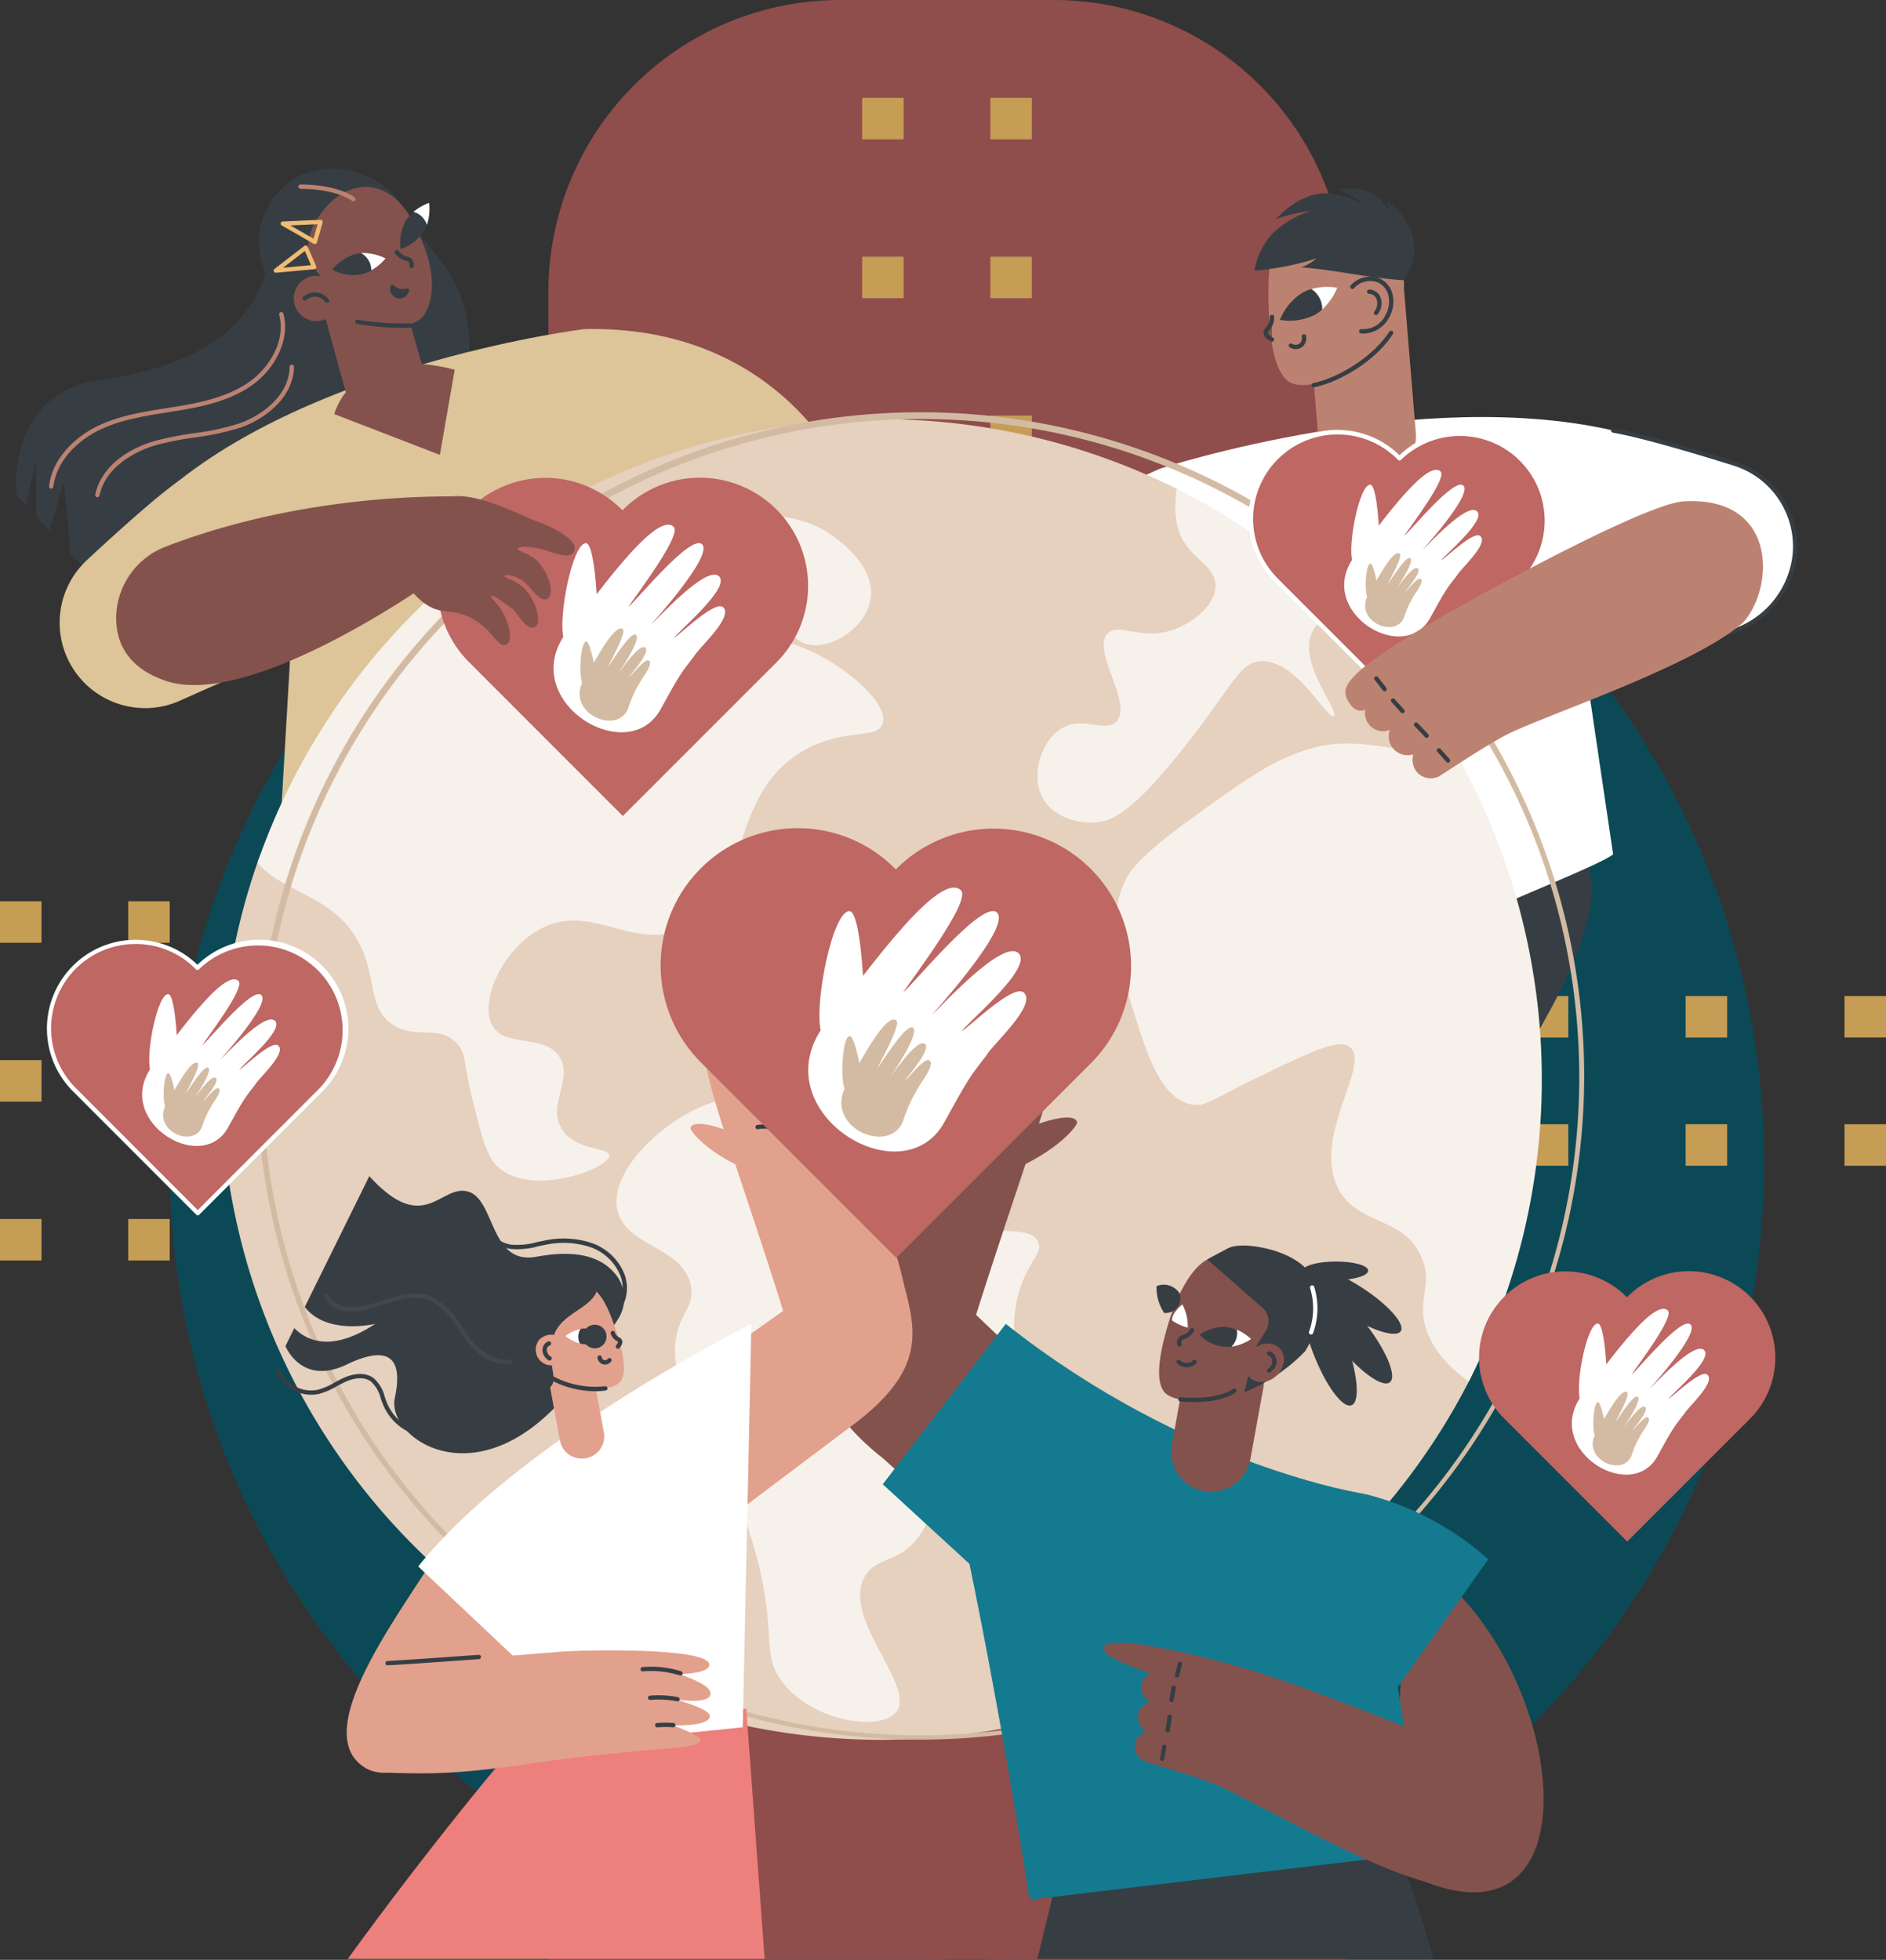 <svg xmlns="http://www.w3.org/2000/svg" xmlns:xlink="http://www.w3.org/1999/xlink" width="387.456" height="402.616" viewBox="0 0 387.456 402.616">
  <rect x="0" y="0" width="387.456" height="402.616" fill="#333333" stroke="none"/>
  <defs>
    <clipPath id="clip-path">
      <rect id="Rectángulo_402316" data-name="Rectángulo 402316" width="365.95" height="367.738" fill="none"/>
    </clipPath>
    <clipPath id="clip-path-2">
      <path id="Trazado_897280" data-name="Trazado 897280" d="M393.659,38.4a9.647,9.647,0,0,0-1.1,5.895,9.65,9.65,0,0,0,4.769-3.634,9.646,9.646,0,0,0,1.095-5.895,9.651,9.651,0,0,0-4.769,3.634" transform="translate(-392.482 -34.768)" fill="none"/>
    </clipPath>
    <clipPath id="clip-path-4">
      <path id="Trazado_897283" data-name="Trazado 897283" d="M328.079,86.14a9.65,9.65,0,0,0-5.04,3.249A8.336,8.336,0,0,0,334,87.114a10.237,10.237,0,0,0-4.452-1.12,7.2,7.2,0,0,0-1.465.146" transform="translate(-323.039 -85.994)" fill="none"/>
    </clipPath>
    <clipPath id="clip-path-6">
      <path id="Trazado_897321" data-name="Trazado 897321" d="M1209.169,1184.688a7.923,7.923,0,0,0,10.6.909,9.172,9.172,0,0,0-5.124-2.5c-.187-.016-.372-.023-.556-.023a9.424,9.424,0,0,0-4.919,1.612" transform="translate(-1209.169 -1183.076)" fill="none"/>
    </clipPath>
    <clipPath id="clip-path-8">
      <path id="Trazado_897324" data-name="Trazado 897324" d="M1166.862,1147.166a3.054,3.054,0,1,0-1.569-5.48,9.173,9.173,0,0,0,1.569,5.48" transform="translate(-1165.287 -1141.686)" fill="none"/>
    </clipPath>
  </defs>
  <g id="Grupo_1100840" data-name="Grupo 1100840" transform="translate(-1032.814 -2640.454)">
    <g id="Grupo_1100328" data-name="Grupo 1100328" transform="translate(-2043.32 3747.801) rotate(-90)">
      <circle id="Elipse_11542" data-name="Elipse 11542" cx="163.776" cy="163.776" r="163.776" transform="translate(704.73 3111)" fill="#0c4956"/>
      <path id="Sustracción_7" data-name="Sustracción 7" d="M342.616,163.776H0V0H342.616a59.951,59.951,0,0,1,60,60v43.776a59.951,59.951,0,0,1-60,60Z" transform="translate(704.731 3188.794)" fill="#8f4d4b"/>
      <g id="Grupo_1100270" data-name="Grupo 1100270" transform="translate(848.402 3111) rotate(-90)">
        <rect id="Rectángulo_401993" data-name="Rectángulo 401993" width="8.527" height="8.527" transform="translate(0 65.267)" fill="#c59d55"/>
        <rect id="Rectángulo_401994" data-name="Rectángulo 401994" width="8.527" height="8.527" transform="translate(0.001 32.633)" fill="#c59d55"/>
        <rect id="Rectángulo_401995" data-name="Rectángulo 401995" width="8.527" height="8.527" fill="#c59d55"/>
        <rect id="Rectángulo_401996" data-name="Rectángulo 401996" width="8.526" height="8.527" transform="translate(26.34 65.267)" fill="#c59d55"/>
        <rect id="Rectángulo_401997" data-name="Rectángulo 401997" width="8.527" height="8.527" transform="translate(26.339 32.634)" fill="#c59d55"/>
        <rect id="Rectángulo_401998" data-name="Rectángulo 401998" width="8.527" height="8.527" transform="translate(26.339)" fill="#c59d55"/>
      </g>
      <g id="Grupo_1100272" data-name="Grupo 1100272" transform="translate(1013.45 3288.112) rotate(-90)">
        <rect id="Rectángulo_401993-2" data-name="Rectángulo 401993" width="8.527" height="8.527" transform="translate(0 65.267)" fill="#c59d55"/>
        <rect id="Rectángulo_401994-2" data-name="Rectángulo 401994" width="8.527" height="8.527" transform="translate(0.001 32.633)" fill="#c59d55"/>
        <rect id="Rectángulo_401995-2" data-name="Rectángulo 401995" width="8.527" height="8.527" fill="#c59d55"/>
        <rect id="Rectángulo_401996-2" data-name="Rectángulo 401996" width="8.526" height="8.527" transform="translate(26.34 65.267)" fill="#c59d55"/>
        <rect id="Rectángulo_401997-2" data-name="Rectángulo 401997" width="8.527" height="8.527" transform="translate(26.339 32.634)" fill="#c59d55"/>
        <rect id="Rectángulo_401998-2" data-name="Rectángulo 401998" width="8.527" height="8.527" transform="translate(26.339)" fill="#c59d55"/>
      </g>
      <g id="Grupo_1100271" data-name="Grupo 1100271" transform="translate(867.866 3389.797)">
        <rect id="Rectángulo_401993-3" data-name="Rectángulo 401993" width="8.527" height="8.527" transform="translate(0 65.267)" fill="#c59d55"/>
        <rect id="Rectángulo_401994-3" data-name="Rectángulo 401994" width="8.527" height="8.527" transform="translate(0.001 32.633)" fill="#c59d55"/>
        <rect id="Rectángulo_401995-3" data-name="Rectángulo 401995" width="8.527" height="8.527" fill="#c59d55"/>
        <rect id="Rectángulo_401996-3" data-name="Rectángulo 401996" width="8.526" height="8.527" transform="translate(26.34 65.267)" fill="#c59d55"/>
        <rect id="Rectángulo_401997-3" data-name="Rectángulo 401997" width="8.527" height="8.527" transform="translate(26.339 32.634)" fill="#c59d55"/>
        <rect id="Rectángulo_401998-3" data-name="Rectángulo 401998" width="8.527" height="8.527" transform="translate(26.339)" fill="#c59d55"/>
      </g>
    </g>
    <g id="Grupo_1100521" data-name="Grupo 1100521" transform="translate(1036.101 2675.136)">
      <g id="Grupo_1100428" data-name="Grupo 1100428" transform="translate(0 0.002)">
        <g id="Grupo_1100427" data-name="Grupo 1100427" transform="translate(0 0)" clip-path="url(#clip-path)">
          <path id="Trazado_897250" data-name="Trazado 897250" d="M1435.154,689.638c13.764,16.658-37.641,77.808-37.641,77.808l-3.4-66.852s34.28-19.144,41.044-10.956" transform="translate(-1113.794 -549.345)" fill="#363e44"/>
          <path id="Trazado_897251" data-name="Trazado 897251" d="M1581.1,310.061l29.365-.717a18.661,18.661,0,0,0,18.085-16.2,17.783,17.783,0,0,0-12.432-19.225c-8.677-2.708-19.146-5.787-24.8-6.761-10.775-1.857-10.22,42.9-10.22,42.9" transform="translate(-1263.182 -213.4)" fill="#fff"/>
          <path id="Trazado_897252" data-name="Trazado 897252" d="M982.472,338.548s-.181-15.726,37.461-32.221l8.658,14.958Z" transform="translate(-784.924 -244.734)" fill="#fff"/>
          <path id="Trazado_897253" data-name="Trazado 897253" d="M1168.777,264.187s53.807-17.547,94.53-7.5l-7.854,43.323,6.425,43.406c-2.772,2.37-29.61,12.644-34.28,15.728,0,0-.788.583-9.8,4.634-10.783,4.847-8.949-9.165-37.913-7.358q-1.168-27.529-2.336-55.057Z" transform="translate(-933.769 -202.594)" fill="#fff"/>
          <path id="Trazado_897254" data-name="Trazado 897254" d="M1653.486,307.679a.443.443,0,0,1-.109-.873,18.243,18.243,0,0,0,13.6-15.251,17.39,17.39,0,0,0-12.125-18.747c-8.107-2.53-18.98-5.754-24.741-6.747a.443.443,0,0,1,.151-.874c5.808,1,16.722,4.236,24.854,6.774a18.276,18.276,0,0,1,12.74,19.7,19.137,19.137,0,0,1-14.26,16,.455.455,0,0,1-.11.013" transform="translate(-1302.047 -211.861)" fill="#363e44"/>
          <path id="Trazado_897255" data-name="Trazado 897255" d="M1294.994,43.49c-.7-.1-7.458-.968-11.755,3.48-3.2,3.309-3.766,7.72-3.6,15.263.194,8.882,1.551,14.165,4.02,16.03,3.9,2.947,16.252-2.673,21.146-10.2a17.849,17.849,0,0,0,.282-18.315c-3.2-5.664-9.642-6.2-10.091-6.262" transform="translate(-1022.318 -34.639)" fill="#bc8271"/>
          <path id="Trazado_897256" data-name="Trazado 897256" d="M1331.52,122.327h0a10.023,10.023,0,0,0,9.168-10.811l-2.5-30.419a10.023,10.023,0,0,0-10.811-9.168h0a10.023,10.023,0,0,0-9.168,10.811l2.5,30.419a10.023,10.023,0,0,0,10.811,9.168" transform="translate(-1053.126 -57.439)" fill="#bc8271"/>
          <path id="Trazado_897257" data-name="Trazado 897257" d="M1324.23,177.023a.443.443,0,0,1-.088-.878c4.957-1.013,12.15-5.233,15.6-10.544a.443.443,0,0,1,.743.483c-3.716,5.712-11.105,9.894-16.171,10.929a.449.449,0,0,1-.089.009" transform="translate(-1057.611 -132.143)" fill="#363e44"/>
          <path id="Trazado_897258" data-name="Trazado 897258" d="M1328.31,120.783a12.384,12.384,0,0,1-3.085,4.48c-.453.4-2.862-4.023-2.251-4.2a12.4,12.4,0,0,1,5.336-.277" transform="translate(-1056.883 -96.363)" fill="#fff"/>
          <path id="Trazado_897259" data-name="Trazado 897259" d="M1291.37,129.145a11.644,11.644,0,0,0,7.16-1.039,8.743,8.743,0,0,0,1.533-1.1,4.869,4.869,0,0,0-2.235-4.2,8.773,8.773,0,0,0-1.848.768,11.645,11.645,0,0,0-4.61,5.576" transform="translate(-1031.712 -98.11)" fill="#363e44"/>
          <path id="Trazado_897260" data-name="Trazado 897260" d="M1301.8,172.026a2.359,2.359,0,0,1-1.216-.339.443.443,0,0,1,.456-.76,1.385,1.385,0,0,0,1.65-.124,1.474,1.474,0,0,0,.372-1.3.444.444,0,0,1,.34-.526.439.439,0,0,1,.526.339,2.349,2.349,0,0,1-.636,2.139,2.189,2.189,0,0,1-1.493.573" transform="translate(-1038.904 -134.991)" fill="#363e44"/>
          <path id="Trazado_897261" data-name="Trazado 897261" d="M1278.112,151.328a3.632,3.632,0,0,1-.376,1.709c-.4.776-.9.994-.91,1.495-.007.336.206.827,1.281,1.444Z" transform="translate(-1020.092 -120.901)" fill="#84524d"/>
          <path id="Trazado_897262" data-name="Trazado 897262" d="M1276.344,154.653a.444.444,0,0,1-.22-.059c-1.026-.589-1.517-1.19-1.5-1.838a1.57,1.57,0,0,1,.479-1,3.552,3.552,0,0,0,.479-.689,3.167,3.167,0,0,0,.328-1.5.444.444,0,0,1,.438-.45.436.436,0,0,1,.449.437,4.044,4.044,0,0,1-.425,1.917,4.336,4.336,0,0,1-.589.855c-.2.234-.27.333-.272.448,0,.131.094.5,1.058,1.05a.443.443,0,0,1-.221.828" transform="translate(-1018.33 -119.135)" fill="#363e44"/>
          <path id="Trazado_897263" data-name="Trazado 897263" d="M1365.991,121.781a4.817,4.817,0,0,1-.62-.04.443.443,0,0,1,.114-.879,5.122,5.122,0,0,0,4.964-2.928,5.663,5.663,0,0,0,.593-3.84,3.926,3.926,0,0,0-1.957-2.718,4.419,4.419,0,0,0-5.158,1.113.443.443,0,0,1-.63-.624,5.294,5.294,0,0,1,6.205-1.272,4.8,4.8,0,0,1,2.407,3.314,6.555,6.555,0,0,1-.677,4.444,6.144,6.144,0,0,1-5.242,3.431" transform="translate(-1089.074 -87.935)" fill="#363e44"/>
          <path id="Trazado_897264" data-name="Trazado 897264" d="M1382.22,128.554a.443.443,0,0,1-.35-.715,2.942,2.942,0,0,0,.271-.419,2.661,2.661,0,0,0,.281-1.8,1.781,1.781,0,0,0-.883-1.235,1.627,1.627,0,0,0-.733-.19.443.443,0,0,1,.011-.887h.011a2.512,2.512,0,0,1,1.128.294,2.652,2.652,0,0,1,1.334,1.83,3.55,3.55,0,0,1-.365,2.407,3.828,3.828,0,0,1-.353.546.443.443,0,0,1-.351.172" transform="translate(-1102.818 -98.512)" fill="#363e44"/>
          <path id="Trazado_897265" data-name="Trazado 897265" d="M1268.851,29.555a19.572,19.572,0,0,1,8.15-4.788,32.853,32.853,0,0,0-5.5,1.112c-.623.182-1.219.377-1.79.58a15.935,15.935,0,0,1,1.694-1.636,15.271,15.271,0,0,1,6.265-3.408c4.182-.926,8.622,1.4,10.069,1.992a19.268,19.268,0,0,0-5.277-2.968,11.891,11.891,0,0,1,6.446.492,7.893,7.893,0,0,1,2.289,1.619,15.152,15.152,0,0,1,2.111,2.735,15.128,15.128,0,0,0-.515-1.435c-.1-.241-.291-.695-.545-1.213a12.276,12.276,0,0,1,2.233,1.853c4.971,5.254,4.026,11.031,1.43,14.556-7.3-.417-14.355-2.2-21.058-2.637a10.438,10.438,0,0,0,3.121-1.852,54.364,54.364,0,0,1-7.062,1.775c-1.91.33-3.5.566-5.711.747a15.62,15.62,0,0,1,3.65-7.525" transform="translate(-1010.805 -16.163)" fill="#363e44"/>
          <path id="Trazado_897266" data-name="Trazado 897266" d="M91.214,50.534c-3.82-9.916-15.3-19.029-15.3-19.029S53.945,26.795,52.038,41.91s-14.98,23.4-34.6,26.043S.08,91.565.08,91.565l1.94,2.106,2.093-9.35L4.155,95.99l2.727,2.961,2.96-10.078s.99,9.422,1.3,14.7l8.479,9.206,71.05-38.65s5.144-11.656.543-23.6" transform="translate(0 -24.616)" fill="#363e44"/>
          <path id="Trazado_897267" data-name="Trazado 897267" d="M34.231,182.583a.423.423,0,0,1-.053,0,.443.443,0,0,1-.388-.492c.708-5.991,5.731-10.364,10.2-12.46,4.393-2.061,9.27-2.834,13.987-3.581q.99-.157,1.978-.317c4.964-.813,10.637-1.953,15.148-5.2,3.856-2.777,7.367-8.233,5.965-13.651a.443.443,0,0,1,.859-.223c1.507,5.822-2.212,11.646-6.305,14.593-4.667,3.361-10.459,4.528-15.522,5.358q-.989.162-1.983.317c-4.656.738-9.47,1.5-13.749,3.508-4.249,1.994-9.027,6.13-9.692,11.761a.443.443,0,0,1-.44.391" transform="translate(-26.993 -116.901)" fill="#bc8271"/>
          <path id="Trazado_897268" data-name="Trazado 897268" d="M81.4,227.309a.454.454,0,0,1-.089-.009.443.443,0,0,1-.345-.523C82,221.7,86.727,217.536,93.6,215.65a67.293,67.293,0,0,1,7.617-1.472,53.5,53.5,0,0,0,9.233-1.98c5.142-1.763,10.367-6.055,10.449-11.668a.443.443,0,0,1,.443-.437h.007a.443.443,0,0,1,.437.45c-.089,6.044-5.613,10.63-11.048,12.494a54.188,54.188,0,0,1-9.386,2.017,66.826,66.826,0,0,0-7.517,1.45c-5.05,1.387-10.854,4.86-12,10.45a.443.443,0,0,1-.434.354" transform="translate(-64.678 -159.86)" fill="#bc8271"/>
          <path id="Trazado_897269" data-name="Trazado 897269" d="M94.906,350.655,69.294,362.078a17.555,17.555,0,0,1-22.106-6.839h0a17.542,17.542,0,0,1,2.993-22.033c6.395-5.947,14.185-12.955,18.668-16.133,8.546-6.058,26.057,33.583,26.057,33.583" transform="translate(-35.622 -252.815)" fill="#ddc499"/>
          <path id="Trazado_897270" data-name="Trazado 897270" d="M632.878,192.057s-13.451-29.323-52.543-28.4l2.549,36.368Z" transform="translate(-463.646 -130.735)" fill="#ddc499"/>
          <path id="Trazado_897271" data-name="Trazado 897271" d="M244.442,163.744s-53.456,6.633-84.537,32.2l24.188,34.929-2.04,35.1h100.1L251.82,200.083Z" transform="translate(-127.753 -130.82)" fill="#ddc499"/>
          <path id="Trazado_897272" data-name="Trazado 897272" d="M277.856,7.882c4.209,7.288,2.585,17.207-4.614,21.363s-18.671.7-22.879-6.592a15.144,15.144,0,0,1,5.416-20.722c7.2-4.156,17.869-1.338,22.078,5.95" transform="translate(-198.37 -0.002)" fill="#363e44"/>
          <path id="Trazado_897273" data-name="Trazado 897273" d="M312.672,139.824l5.376,19.551,16.421-3.024-4.441-15.462Z" transform="translate(-249.803 -111.71)" fill="#84524d"/>
          <path id="Trazado_897274" data-name="Trazado 897274" d="M322.211,30.129c-2.466-6.114-4.786-9.461-8.5-11.017a9.3,9.3,0,0,0-2.224-.619c-.225-.026-.442-.044-.661-.064-1.55-.062-5.567.289-9.223,4.953-3.536,4.511-4.509,9.473.258,14.093L299.319,38.9a14.486,14.486,0,0,0,4.344,4.586c6.523,4.356,15.953,4.836,18.577,1.465,1.828-2.348,2.876-7.619-.029-14.819" transform="translate(-238.574 -14.72)" fill="#84524d"/>
          <path id="Trazado_897275" data-name="Trazado 897275" d="M357.266,18.257c.138.011.281.027.421.039s.267.015.366.025c-.264-.032-.527-.054-.787-.065" transform="translate(-285.43 -14.586)" fill="#bc8271"/>
          <path id="Trazado_897276" data-name="Trazado 897276" d="M362.048,18.678l.039.006-.039-.006" transform="translate(-289.25 -14.923)" fill="#bc8271"/>
          <path id="Trazado_897277" data-name="Trazado 897277" d="M325.217,209.4s3.567-14.648,24.739-9.123l-3.054,17.5Z" transform="translate(-259.825 -159.013)" fill="#84524d"/>
          <path id="Trazado_897278" data-name="Trazado 897278" d="M406.087,36.61c.016.049.063.073.08.122a.01.01,0,0,1,0,0,12.178,12.178,0,0,0,1.42,1.7,6.774,6.774,0,0,0,.734.467c.18.133.351.261.533.385a10.257,10.257,0,0,0,.443-4.516,10.793,10.793,0,0,0-3.21,1.842" transform="translate(-324.434 -27.778)" fill="#fff"/>
        </g>
      </g>
      <g id="Grupo_1100430" data-name="Grupo 1100430" transform="translate(78.917 6.993)">
        <g id="Grupo_1100429" data-name="Grupo 1100429" clip-path="url(#clip-path-2)">
          <path id="Trazado_897279" data-name="Trazado 897279" d="M388.223,45.456a4.041,4.041,0,1,1-5.4-1.874,4.04,4.04,0,0,1,5.4,1.874" transform="translate(-382.945 -41.486)" fill="#363e44"/>
        </g>
      </g>
      <g id="Grupo_1100432" data-name="Grupo 1100432" transform="translate(0 0.002)">
        <g id="Grupo_1100431" data-name="Grupo 1100431" transform="translate(0 0)" clip-path="url(#clip-path)">
          <path id="Trazado_897281" data-name="Trazado 897281" d="M353.231,87.845a3.43,3.43,0,0,0,1.492,1.7,10.42,10.42,0,0,0,2.877-2.421,10.391,10.391,0,0,0-5.016-1.1,5.821,5.821,0,0,0,.646,1.815" transform="translate(-281.69 -68.718)" fill="#fff"/>
        </g>
      </g>
      <g id="Grupo_1100434" data-name="Grupo 1100434" transform="translate(64.954 17.293)">
        <g id="Grupo_1100433" data-name="Grupo 1100433" clip-path="url(#clip-path-4)">
          <path id="Trazado_897282" data-name="Trazado 897282" d="M323.11,86.24a4.041,4.041,0,1,1,2.341,5.213,4.041,4.041,0,0,1-2.341-5.213" transform="translate(-322.884 -84.108)" fill="#363e44"/>
        </g>
      </g>
      <g id="Grupo_1100436" data-name="Grupo 1100436" transform="translate(0 0.002)">
        <g id="Grupo_1100435" data-name="Grupo 1100435" transform="translate(0 0)" clip-path="url(#clip-path)">
          <path id="Trazado_897284" data-name="Trazado 897284" d="M390.416,86.664a.512.512,0,0,1-.061,0,.444.444,0,0,1-.379-.5.983.983,0,0,0-.115-.723c-.111-.151-.275-.2-.607-.3a4.428,4.428,0,0,1-.968-.383,3.849,3.849,0,0,1-1.232-1.116.443.443,0,1,1,.717-.521,2.968,2.968,0,0,0,.947.863,3.569,3.569,0,0,0,.786.307,1.618,1.618,0,0,1,1.349,1.995.443.443,0,0,1-.439.384" transform="translate(-309.161 -66.258)" fill="#363e44"/>
          <path id="Trazado_897285" data-name="Trazado 897285" d="M386.043,119.606a1.968,1.968,0,0,1-3.821-.947c.262-1.055.855.212,1.911.474s2.172-.581,1.91.474" transform="translate(-305.322 -94.47)" fill="#363e44"/>
          <path id="Trazado_897286" data-name="Trazado 897286" d="M356.011,155.773a61.072,61.072,0,0,1-9.112-.82.443.443,0,1,1,.154-.873,55.05,55.05,0,0,0,10.79.752.443.443,0,1,1,.056.885c-.614.039-1.249.056-1.888.056" transform="translate(-276.855 -123.093)" fill="#363e44"/>
          <path id="Trazado_897287" data-name="Trazado 897287" d="M293.1,113.993a4.645,4.645,0,1,1-4.645-4.644,4.645,4.645,0,0,1,4.645,4.644" transform="translate(-226.746 -87.362)" fill="#84524d"/>
          <path id="Trazado_897288" data-name="Trazado 897288" d="M297.712,128.336a.442.442,0,0,1-.354-.177,3.088,3.088,0,0,0-1.831-1.085,2.928,2.928,0,0,0-2.181.707.443.443,0,0,1-.538-.7,3.78,3.78,0,0,1,2.849-.879,3.953,3.953,0,0,1,2.409,1.429.443.443,0,0,1-.354.709" transform="translate(-233.793 -100.799)" fill="#363e44"/>
          <path id="Trazado_897289" data-name="Trazado 897289" d="M299.82,19.463a.441.441,0,0,1-.283-.1c-.048-.039-3.061-2.425-10.572-2.471A.443.443,0,0,1,288.97,16c7.9.048,11.006,2.569,11.134,2.676a.443.443,0,0,1-.284.784" transform="translate(-230.51 -12.786)" fill="#bc8271"/>
          <path id="Trazado_897290" data-name="Trazado 897290" d="M277.476,57.052a.448.448,0,0,1-.22-.058l-6.564-3.76a.444.444,0,0,1,.2-.828l7.74-.344a.428.428,0,0,1,.368.168.443.443,0,0,1,.078.4l-1.175,4.1a.443.443,0,0,1-.426.321m-5.018-3.829,4.747,2.72.85-2.968Z" transform="translate(-216.085 -41.593)" fill="#efbc73"/>
          <path id="Trazado_897291" data-name="Trazado 897291" d="M263.726,83.87a.443.443,0,0,1-.27-.794l6.137-4.727a.452.452,0,0,1,.381-.078.445.445,0,0,1,.3.253l1.737,4a.444.444,0,0,1-.366.618l-7.875.724-.041,0m5.957-4.472-4.476,3.447,5.743-.528Z" transform="translate(-210.344 -62.523)" fill="#efbc73"/>
          <path id="Trazado_897292" data-name="Trazado 897292" d="M465.6,380.938s10.841,51.853.177,72.538A135.706,135.706,0,0,1,216.917,346.859c5.83-16.739,38.787-28.881,38.787-28.881s9.048-36.894,22.053-44.339a135.928,135.928,0,0,1,128.011-3.557c7.166,3.59,16.1,19.093,16.1,19.093s13.908,1.176,18.311,5.5A135.906,135.906,0,0,1,463.812,325.7c9.666,17.418,1.784,55.238,1.784,55.238" transform="translate(-167.311 -204.354)" fill="#e6d0be"/>
          <path id="Trazado_897293" data-name="Trazado 897293" d="M347.428,372.988c-3.739,2.565-1.267,8.511-5,10.917-6.4,4.126-24.808-6.19-24.278-14.764.574-9.28,23.421-18.032,32.283-11.411,5.7,4.263,3.327,13.186,8.719,15.121,4.573,1.641,12.132-2.675,13.455-8.618,1.746-7.848-8.389-14.026-9.243-14.532-10.239-6.059-23.581-1.619-28.491.015-10.606,3.53-12.8,7.913-18.041,6.656-5.531-1.328-7-7.158-9.242-11.756a136.132,136.132,0,0,0-60.834,73.216c5.242,6.567,17.074,6.68,21.752,18.483,2.461,6.207,1.318,11.553,5.9,14.73,4.668,3.235,9.264.056,13.068,3.693,2.257,2.158,1.532,4.129,3.511,12.079,1.91,7.671,2.865,11.507,5.28,13.65,6.964,6.178,22.831.2,22.759-2.467-.048-1.767-7.048-.826-9.828-5.561-2.9-4.938,2.379-9.937-.3-14.5-2.943-5.01-11.052-1.992-13.791-6.443-2.827-4.594,1.432-14.929,8.9-19.518,10.949-6.73,19.708,4.49,30.685-.7,13.66-6.463,8.322-27.729,24.639-36.649,8.228-4.5,14.906-2,15.88-5.41,1.842-6.451-20.36-21.314-27.78-16.224" transform="translate(-197.14 -275.324)" fill="#f7f1eb"/>
          <path id="Trazado_897294" data-name="Trazado 897294" d="M630.2,948.962c8.826-4.068,17.3-2.532,20.584-1.936a35.524,35.524,0,0,1,14.913,6.129c9.575,6.972,7.261,13.358,15.247,17.995,8.632,5.012,17.553,1.161,19.222,5.356.9,2.271-1.676,3.49-3.6,9.072-3.408,9.907,1.08,16.645-2.967,19.666-2.21,1.651-6.959,2.185-6.959,2.185s.758,5.65-.583,10.075c-.94,3.1-2.145,3.076-4.879,7.377-3.83,6.024-2.568,7.808-5.377,11.784-4.2,5.946-8.657,4.269-11.153,8.293-5.264,8.488,10.443,22.585,6.388,27.97-3.072,4.079-16.766,2.21-23.182-5.712-4.524-5.587-1.661-9.531-4.954-23.724a122.46,122.46,0,0,0-9.387-25.43c-5.111-10.435-8.722-14.205-7.88-21.108.725-5.94,3.871-7,3.2-11.295-1.282-8.169-13.292-8.154-15.107-15.641s7.9-17.108,16.472-21.058" transform="translate(-490.147 -755.98)" fill="#f7f1eb"/>
          <path id="Trazado_897295" data-name="Trazado 897295" d="M1193.958,590.415c-19.125-3.414-24.1-4.478-32.166-1.747-6.972,2.362-12.45,6.331-23.405,14.27-10.446,7.57-12.182,10.634-12.922,12.133-4.2,8.516-1.4,17.5,1.615,27.182,2.634,8.451,5.512,17.686,11.739,19,2.985.632,4.443-1.041,13.325-5.337,11.345-5.487,17.018-8.23,19.323-6.451,4.591,3.545-8.386,19.108-2.027,29.671,4.255,7.068,13.145,5.219,16.712,13.405,2.432,5.578-.769,8.566.852,14.346,1.246,4.443,4.748,8.408,8.911,11.292a135.784,135.784,0,0,0-1.958-127.769" transform="translate(-897.461 -469.066)" fill="#f7f1eb"/>
          <path id="Trazado_897296" data-name="Trazado 897296" d="M383.606,523.354a136.34,136.34,0,1,1,7.45-.2c-2.489.133-4.977.2-7.45.2m.24-271.29c-2.429,0-4.862.065-7.317.2A135.2,135.2,0,0,0,248.732,394.5c3.992,74.442,67.821,131.765,142.277,127.771a135.2,135.2,0,0,0,127.8-142.237c-3.861-71.988-63.685-127.967-134.961-127.967" transform="translate(-197.851 -200.671)" fill="#d3bba3"/>
          <path id="Trazado_897297" data-name="Trazado 897297" d="M1106.589,351.5a136.256,136.256,0,0,0-34.411-24.59c-.631,3.9-.345,7.685,1.327,10.62,2.335,4.1,6.764,5.495,6.625,9.457-.137,3.908-4.617,7.435-8.57,8.844-6.742,2.4-11.351-1.576-13.595.807-3.368,3.577,5.3,14.37,1.832,18.077-2.27,2.427-6.855-1.27-11.284,1.427-4.194,2.554-6.592,9.833-3.679,14.615,2.264,3.718,7.165,4.985,10.887,4.658,3.123-.274,7.244-1.832,18.029-15.466,9.965-12.6,11.217-17.3,15.628-17.6,7.412-.5,13.7,12.111,15.068,11.23,1.274-.819-6.742-10.028-4.763-16.387.837-2.689,3.347-4.486,6.906-5.693" transform="translate(-833.722 -261.181)" fill="#f7f1eb"/>
          <path id="Trazado_897298" data-name="Trazado 897298" d="M437.057,322.254h0a22.169,22.169,0,0,1,31.351,0l.174.173.131-.131a22.227,22.227,0,1,1,31.434,31.433l-31.491,31.489-31.6-31.613a22.166,22.166,0,0,1,0-31.35" transform="translate(-343.989 -252.271)" fill="#be6763"/>
          <path id="Trazado_897299" data-name="Trazado 897299" d="M552.924,384.386c3.26-3.63,17.139-24.03,20.967-20.424,1.805,1.7-8,14.4-9.335,16.546,2.182-1.961,13.049-15.266,15.219-12.9,2.232,2.439-10.532,16.4-10.571,16.523,1.171-1.028,11.449-12.407,14.006-9.993,2.462,2.324-8.317,11.218-9.2,12.646,1.663-1.114,8.476-7.784,10.079-6.266,2.148,2.033-5.317,8.625-5.954,9.993-2.661,3.415-2.961,3.727-6.893,10.906-7.033,12.84-31.161-2.736-18.32-17.035" transform="translate(-438.789 -290.44)" fill="#fff"/>
          <path id="Trazado_897300" data-name="Trazado 897300" d="M565.306,393.681c-.457-7.718-1.319-11.051-2.151-11.2-2.74-.493-5.984,15.337-4.631,19.733.619,2.012,1.636,1.965,1.636,1.965.784.951,1.31,1.589,1.79,1.593.985.009,2.036-.874,3.357-12.09" transform="translate(-445.967 -305.566)" fill="#fff"/>
          <path id="Trazado_897301" data-name="Trazado 897301" d="M576.968,479.772c1.177-1.755,5.889-11.348,7.75-10.034.878.619-2.555,6.662-3,7.663.817-.974,4.668-7.341,5.742-6.456,1.106.91-3.52,7.672-3.528,7.729.44-.512,4.155-6.017,5.4-5.138,1.2.847-2.885,5.317-3.176,5.983.646-.579,3.162-3.854,3.942-3.3,1.045.741-1.756,4.022-1.946,4.648a24.447,24.447,0,0,0-2.293,5.1c-2.235,5.935-13.53.722-8.893-6.191" transform="translate(-460.071 -375.189)" fill="#d3bba3"/>
          <path id="Trazado_897302" data-name="Trazado 897302" d="M579.447,487.552c-.665-3.282-1.238-4.659-1.6-4.673-1.205-.044-1.634,6.941-.786,8.744.388.825.821.743.821.743.395.36.659.6.865.574.423-.056.82-.5.7-5.389" transform="translate(-460.674 -385.786)" fill="#d3bba3"/>
          <path id="Trazado_897303" data-name="Trazado 897303" d="M424.285,339.384c-2.97-1.062-14.609-7.458-19.727-3.98-5.154,3.5-7.077,10.117-6.814,16.343l.056.055a12.255,12.255,0,0,0,4.683,5.129c2.824,1.62,4.321.709,7.567,1.954,5.479,2.1,6.559,6.916,8.421,5.993,1.278-.634.77-3.466-.366-5.929-1.166-2.529-2.985-3.673-2.714-4.04.3-.4,1.994,1,4.265,2.548,1.055.72,2.734,4.48,4.608,3.871,1.494-.485.727-4.831-1.838-7.7-1.815-2.03-4.435-2.383-4.272-2.852.122-.352,1.679-.1,2.956.509,2.108,1.012,3.867,4.84,5.581,4.246,1.679-.582.943-4.365-1.25-7.154-1.848-2.352-4.789-2.6-4.59-3.19.14-.412,1.48-.572,4.26-.059,2.32.428,6.556,2.756,7.367.4.682-1.985-3.709-4.535-8.191-6.138" transform="translate(-317.751 -267.145)" fill="#84524d"/>
          <path id="Trazado_897304" data-name="Trazado 897304" d="M112.486,344.962a15.792,15.792,0,0,0-10.135,15.916c.381,4.547,2.834,9.138,10.06,11.623,17.593,6.052,54.97-20.626,54.97-20.626l4.074-17.245c-19.931-.018-41.1,3.412-58.968,10.331" transform="translate(-81.728 -267.346)" fill="#84524d"/>
          <path id="Trazado_897305" data-name="Trazado 897305" d="M1124.832,1688.817h-81.337c4.456-18.163,7.741-31.654,7.741-31.654l58.5-3.6c5.466,5.222,10.671,19,15.1,35.253" transform="translate(-833.677 -1321.079)" fill="#363e44"/>
          <path id="Trazado_897306" data-name="Trazado 897306" d="M873.073,1132.785l-25.423-24.244-18.771-6.994-3.687,11.651c-3.333,11.828-3.96,20.23,10.753,31.883l32.442,29.088Z" transform="translate(-657.7 -880.057)" fill="#84524d"/>
          <path id="Trazado_897307" data-name="Trazado 897307" d="M825.583,906.606c2.443-10.574,2.326-12.269,11.06-32.577,3.719-8.647,7.256-15.66,8.749-20.4.865-1.5,2.3-12.808,5.509-12.189,2.394.462.928,9.137.934,11.418.768-1.769,1.821-15.594,5.492-14.88,3.812.742,1.024,13.625.8,15.394.092-.12,3.712-17.025,7.346-16.6,3.532.413-.03,14.5-.482,17.831.89-2.8,4.812-15.374,7.5-14.848,4.153.813.071,15.132-3.1,24.914,4.694-1.613,7.488-1.637,7.831-.33.174.663-3.191,4.908-10.578,8.611-1.187,3.648-8.085,24.026-11.8,36.258-7.646,5.121-15.076,10.166-22.722,15.287a17.533,17.533,0,0,1-6.548-17.887" transform="translate(-659.247 -668.513)" fill="#84524d"/>
          <path id="Trazado_897308" data-name="Trazado 897308" d="M957.526,976.9a.434.434,0,0,1-.159-.03.443.443,0,0,1-.254-.573,8.747,8.747,0,0,1,9.748-5.815.443.443,0,0,1-.179.868,7.753,7.753,0,0,0-8.741,5.265.442.442,0,0,1-.413.284" transform="translate(-764.641 -775.257)" fill="#363e44"/>
          <path id="Trazado_897309" data-name="Trazado 897309" d="M1410.775,1413.9c0,11.234-.545,20.788-1.493,37.016-1.09,18.641-1.588,27.71,5.323,30.469,38.222,15.262,28.046-50.671-3.829-67.486" transform="translate(-1125.403 -1129.606)" fill="#84524d"/>
          <path id="Trazado_897310" data-name="Trazado 897310" d="M1381.333,1398.554l22.155-31.3a59.588,59.588,0,0,0-25.352-13.424Z" transform="translate(-1101.032 -1081.61)" fill="#147a8f"/>
          <path id="Trazado_897311" data-name="Trazado 897311" d="M910.853,1180.083l-25.272,32.95,17.813,16.358s6.35,30.055,12.336,68.99l81.39-9.705-12.5-73.657s-36.549-5.441-73.767-34.935" transform="translate(-707.516 -942.802)" fill="#147a8f"/>
          <path id="Trazado_897312" data-name="Trazado 897312" d="M1180.982,1526.056s-22.951-9.344-35.466-13.439c-13.144-4.3-33.176-8.736-33.76-5.926-.333,1.6,2.274,2.77,9.45,5.434a3.374,3.374,0,0,0-1.873,2.7,3.24,3.24,0,0,0,1.827,3.109c-.175.064-2.041.8-2.363,2.312a3.567,3.567,0,0,0,1.5,3.8,3.7,3.7,0,0,0-2.215,2.425,3.322,3.322,0,0,0,2.051,3.743c2.791.868,11.136,3.288,15.053,4.96,7.709,3.292,33.516,18.655,45.915,20.467-2.072-10.646-.12-29.583-.12-29.583" transform="translate(-888.19 -1203.034)" fill="#84524d"/>
          <path id="Trazado_897313" data-name="Trazado 897313" d="M1169.279,1613.4a.43.43,0,0,1-.077-.007.442.442,0,0,1-.359-.513l.43-2.433a.443.443,0,1,1,.873.154l-.43,2.433a.443.443,0,0,1-.436.366" transform="translate(-933.816 -1286.335)" fill="#363e44"/>
          <path id="Trazado_897314" data-name="Trazado 897314" d="M1174.977,1582.987a.4.4,0,0,1-.063,0,.443.443,0,0,1-.375-.5l.4-2.765a.443.443,0,0,1,.877.126l-.4,2.764a.443.443,0,0,1-.438.38" transform="translate(-938.368 -1261.776)" fill="#363e44"/>
          <path id="Trazado_897315" data-name="Trazado 897315" d="M1178.864,1552.884a.442.442,0,0,1-.437-.521c.08-.453.15-.862.219-1.271s.14-.822.221-1.277a.443.443,0,0,1,.873.155c-.08.453-.15.862-.22,1.271s-.14.822-.221,1.277a.443.443,0,0,1-.436.366" transform="translate(-941.473 -1237.899)" fill="#363e44"/>
          <path id="Trazado_897316" data-name="Trazado 897316" d="M1184.51,1528.425a.426.426,0,0,1-.109-.014.442.442,0,0,1-.32-.538l.6-2.378a.443.443,0,0,1,.859.219l-.6,2.377a.443.443,0,0,1-.429.334" transform="translate(-945.984 -1218.494)" fill="#363e44"/>
          <path id="Trazado_897317" data-name="Trazado 897317" d="M1187.017,1228.818h0a8.2,8.2,0,0,0,9.539-6.6l2.626-14.434a8.2,8.2,0,0,0-6.6-9.54h0a8.2,8.2,0,0,0-9.54,6.6l-2.626,14.434a8.2,8.2,0,0,0,6.6,9.539" transform="translate(-942.959 -957.202)" fill="#84524d"/>
          <path id="Trazado_897318" data-name="Trazado 897318" d="M1186.709,1114.01c-.531-.26-4.352-4.855-8.887-2.438-3.374,1.8-6.246,7.322-8.045,13.327-2.118,7.071-2.4,11.593-.922,13.7,2.329,3.327,13.53,2.043,19.322-2.651a14.828,14.828,0,0,0,4.907-14.4c-1.08-5.3-6.036-7.365-6.375-7.531" transform="translate(-933.093 -887.507)" fill="#84524d"/>
          <path id="Trazado_897319" data-name="Trazado 897319" d="M1242.949,1185.971c-.035.035-.035.085-.069.12l0,0a11.64,11.64,0,0,0-.832,1.929,6.41,6.41,0,0,0-.084.822c-.036.209-.072.41-.1.618a9.757,9.757,0,0,0,4.025-1.553,10.261,10.261,0,0,0-2.936-1.939" transform="translate(-992.157 -947.506)" fill="#fff"/>
        </g>
      </g>
      <g id="Grupo_1100438" data-name="Grupo 1100438" transform="translate(243.13 237.885)">
        <g id="Grupo_1100437" data-name="Grupo 1100437" clip-path="url(#clip-path-6)">
          <path id="Trazado_897320" data-name="Trazado 897320" d="M1216.307,1176.688a3.841,3.841,0,1,1-.714-5.385,3.842,3.842,0,0,1,.714,5.385" transform="translate(-1209.367 -1173.038)" fill="#363e44"/>
        </g>
      </g>
      <g id="Grupo_1100440" data-name="Grupo 1100440" transform="translate(0 0.002)">
        <g id="Grupo_1100439" data-name="Grupo 1100439" transform="translate(0 0)" clip-path="url(#clip-path)">
          <path id="Trazado_897322" data-name="Trazado 897322" d="M1181.9,1161.54a3.259,3.259,0,0,0-.858,1.975,9.909,9.909,0,0,0,3.25,1.488,9.874,9.874,0,0,0-1.095-4.757,5.534,5.534,0,0,0-1.3,1.294" transform="translate(-943.564 -926.954)" fill="#fff"/>
        </g>
      </g>
      <g id="Grupo_1100442" data-name="Grupo 1100442" transform="translate(234.306 229.563)">
        <g id="Grupo_1100441" data-name="Grupo 1100441" clip-path="url(#clip-path-8)">
          <path id="Trazado_897323" data-name="Trazado 897323" d="M1157.116,1140.048a3.841,3.841,0,1,1-3.527,4.132,3.842,3.842,0,0,1,3.527-4.132" transform="translate(-1155.931 -1140.367)" fill="#363e44"/>
        </g>
      </g>
      <g id="Grupo_1100444" data-name="Grupo 1100444" transform="translate(0 0.002)">
        <g id="Grupo_1100443" data-name="Grupo 1100443" transform="translate(0 0)" clip-path="url(#clip-path)">
          <path id="Trazado_897325" data-name="Trazado 897325" d="M1237.239,1121.764a36.221,36.221,0,0,1-12.52,8.439c.654-2.309,2.09-8.823,2.09-8.823l2.374-3.865a3.669,3.669,0,0,0-.7-4.668l-11.365-9.912s.265-.192,4.2-2.281c2.222-1.178,7.081-.408,10.165.652,15.608,5.363,5.748,20.459,5.748,20.459" transform="translate(-972.393 -878.87)" fill="#363e44"/>
          <path id="Trazado_897326" data-name="Trazado 897326" d="M1325.7,1131.825c5.357,3.47,10.471,5.09,11.423,3.621s-2.619-5.474-7.975-8.943-10.47-5.09-11.422-3.621,2.619,5.474,7.975,8.943" transform="translate(-1052.641 -896.669)" fill="#363e44"/>
          <path id="Trazado_897327" data-name="Trazado 897327" d="M1326.421,1149.613c4.481,5.641,9.368,9.217,10.916,7.988s-.83-6.8-5.311-12.44-9.368-9.217-10.916-7.988.83,6.8,5.311,12.44" transform="translate(-1055.094 -908.326)" fill="#363e44"/>
          <path id="Trazado_897328" data-name="Trazado 897328" d="M1315.562,1155.034c2.546,6.739,6.109,11.636,7.958,10.938s1.284-6.728-1.262-13.468-6.109-11.636-7.958-10.937-1.285,6.728,1.261,13.467" transform="translate(-1049.162 -911.977)" fill="#363e44"/>
          <path id="Trazado_897329" data-name="Trazado 897329" d="M1321.072,1120.207c3.733-.028,6.753-.911,6.745-1.973s-3.04-1.9-6.774-1.873-6.753.911-6.745,1.973,3.04,1.9,6.773,1.873" transform="translate(-1050.03 -891.892)" fill="#363e44"/>
          <path id="Trazado_897330" data-name="Trazado 897330" d="M1321.424,1150.847a.443.443,0,0,1-.417-.6,14.028,14.028,0,0,0,.212-8.929.443.443,0,1,1,.846-.264,14.922,14.922,0,0,1-.226,9.5.443.443,0,0,1-.416.291" transform="translate(-1055.368 -911.375)" fill="#fff"/>
          <path id="Trazado_897331" data-name="Trazado 897331" d="M1257.341,1201.427c-1.7,1.649-1.948,4.151-.554,5.587s3.9,1.265,5.6-.384,1.948-4.15.554-5.588-3.9-1.265-5.6.385" transform="translate(-1003.361 -958.768)" fill="#84524d"/>
          <path id="Trazado_897332" data-name="Trazado 897332" d="M1278.6,1212.444a.443.443,0,0,1-.25-.81,2.125,2.125,0,0,0,.283-.23,1.6,1.6,0,0,0,.271-2.213,1.151,1.151,0,0,0-.45-.286.443.443,0,1,1,.293-.836,2.026,2.026,0,0,1,.794.5,2.475,2.475,0,0,1-.29,3.467,3.083,3.083,0,0,1-.4.327.441.441,0,0,1-.249.077" transform="translate(-1021.154 -965.14)" fill="#363e44"/>
          <path id="Trazado_897333" data-name="Trazado 897333" d="M1186.721,1188.116a.443.443,0,0,1-.431-.343,1.56,1.56,0,0,1,1.116-2.032,3.389,3.389,0,0,0,.713-.356,2.8,2.8,0,0,0,.815-.894.443.443,0,1,1,.762.453,3.68,3.68,0,0,1-1.075,1.171,4.228,4.228,0,0,1-.886.45c-.3.12-.45.184-.537.33a.914.914,0,0,0-.043.678.443.443,0,0,1-.331.532.439.439,0,0,1-.1.012" transform="translate(-947.708 -946.15)" fill="#363e44"/>
          <path id="Trazado_897334" data-name="Trazado 897334" d="M1187.888,1218.212l-.1,0a2.785,2.785,0,0,1-1.849-.816.443.443,0,0,1,.631-.623,1.889,1.889,0,0,0,1.25.553,1.954,1.954,0,0,0,1.366-.531.443.443,0,1,1,.618.636,2.833,2.833,0,0,1-1.917.783" transform="translate(-947.378 -972.008)" fill="#363e44"/>
          <path id="Trazado_897335" data-name="Trazado 897335" d="M1190.791,1248.856c-.858,0-1.787-.039-2.8-.126a.443.443,0,1,1,.077-.883c7.791.679,10.705-1.676,10.734-1.7a.443.443,0,1,1,.569.681c-.112.093-2.507,2.029-8.583,2.029" transform="translate(-948.799 -995.5)" fill="#363e44"/>
          <path id="Trazado_897336" data-name="Trazado 897336" d="M424.626,1624.5H338.989c15.978-22.113,35.874-46.372,36.783-46.217,2.048.341,45.082-5.223,45.082-5.223Z" transform="translate(-270.828 -1256.765)" fill="#ed807c"/>
          <path id="Trazado_897337" data-name="Trazado 897337" d="M358.09,1400.45c-6.285,11.527-29.215,39.231-16.354,46.924,10.638,6.363,31.129-21.657,38.074-32.733-7.442-4.849-14.277-9.342-21.72-14.191" transform="translate(-269.944 -1118.859)" fill="#e2a18d"/>
          <path id="Trazado_897338" data-name="Trazado 897338" d="M700.433,1117.878l38.414-27.153,3.2,10.127c2.9,10.281,3.442,17.584-9.347,27.713l-29.666,22.344Z" transform="translate(-559.596 -871.411)" fill="#e2a18d"/>
          <path id="Trazado_897339" data-name="Trazado 897339" d="M734.031,921.279c-2.124-9.191-2.021-10.664-9.614-28.316-3.233-7.516-6.307-13.612-7.6-17.735-.752-1.308-2-11.133-4.789-10.595-2.081.4-.806,7.942-.812,9.925-.668-1.538-1.583-13.555-4.774-12.934-3.313.645-.89,11.844-.7,13.381-.08-.1-3.226-14.8-6.386-14.429-3.07.359.027,12.607.419,15.5-.774-2.434-4.183-13.363-6.519-12.906-3.61.707-.062,13.153,2.694,21.655-4.08-1.4-6.509-1.423-6.807-.287-.151.577,2.773,4.266,9.195,7.485,1.031,3.171,7.028,20.884,10.254,31.516,6.646,4.451,13.1,8.837,19.75,13.288a15.24,15.24,0,0,0,5.691-15.548" transform="translate(-550.57 -687.533)" fill="#e2a18d"/>
          <path id="Trazado_897340" data-name="Trazado 897340" d="M763.96,982.206a.443.443,0,0,1-.414-.284,6.685,6.685,0,0,0-7.532-4.541.443.443,0,0,1-.179-.868,7.661,7.661,0,0,1,8.539,5.09.443.443,0,0,1-.254.573.438.438,0,0,1-.16.03" transform="translate(-603.575 -780.088)" fill="#363e44"/>
          <path id="Trazado_897341" data-name="Trazado 897341" d="M423.37,1268.527l54.233-5.58,1.775-82.864s-47.549,23.664-68.452,49.832l22.321,21.041Z" transform="translate(-328.3 -942.802)" fill="#fff"/>
          <path id="Trazado_897342" data-name="Trazado 897342" d="M365.272,1516.494c10.37-.4,34.743-2.558,37.131-2.674,4.463-.216,28.446-.755,28.9,2.7.216,1.65-4.4,1.963-5.963,2.023,1.287.574,6.467,2.242,6.222,4.091-.288,2.172-6.765,1.129-6.876,1.176,1.366.45,6.879,2.023,6.749,3.417-.169,1.813-5.737,1.888-7.4,1.833.167.234,5.658,2.029,5.508,3.134-.166,1.225-5.356,1.419-7.4,1.686-3.966.2-19.335,1.782-26.764,2.908-17.449,2.644-23,2.166-31.664,1.961-3.39-.081-2.614-18.547,1.568-22.251" transform="translate(-288.877 -1209.301)" fill="#e2a18d"/>
          <path id="Trazado_897343" data-name="Trazado 897343" d="M377.9,1520.347a.443.443,0,0,1-.022-.886c3.408-.17,13.736-.9,18.721-1.265a.438.438,0,0,1,.474.41.443.443,0,0,1-.41.474c-4.989.363-15.325,1.1-18.741,1.267H377.9" transform="translate(-301.558 -1212.928)" fill="#363e44"/>
          <path id="Trazado_897344" data-name="Trazado 897344" d="M646.289,1532.158a.442.442,0,0,1-.132-.02,19.939,19.939,0,0,0-7.6-.825.443.443,0,1,1-.074-.883,20.846,20.846,0,0,1,7.935.862.443.443,0,0,1-.131.866" transform="translate(-509.779 -1222.645)" fill="#363e44"/>
          <path id="Trazado_897345" data-name="Trazado 897345" d="M651.735,1560.747a.448.448,0,0,1-.085-.008q-.283-.055-.577-.1a20.068,20.068,0,0,0-4.924-.193.436.436,0,0,1-.479-.4.443.443,0,0,1,.4-.478,20.985,20.985,0,0,1,5.141.2c.2.033.405.07.6.108a.443.443,0,0,1-.084.879" transform="translate(-515.843 -1245.917)" fill="#363e44"/>
          <path id="Trazado_897346" data-name="Trazado 897346" d="M653.422,1588.489a.443.443,0,0,1-.036-.885,21.014,21.014,0,0,1,3.374-.01.443.443,0,1,1-.069.884,20.308,20.308,0,0,0-3.232.01l-.037,0" transform="translate(-521.683 -1268.323)" fill="#363e44"/>
          <path id="Trazado_897347" data-name="Trazado 897347" d="M343.23,1049.463c-3.768-4.811-10.229-4.872-16.435-3.743-9.558,1.739-8.379-11.869-14.017-13.406s-8.947,9.271-20.246-3.159l-13.259,26.869c4.539,5.893,14.474,3.478,14.474,3.478-8.748,5.768-13.877,3.635-16.625.88l-1.817,3.683s3.293,8.255,12.582,3.787c8.4-4.04,11.715-1.65,9.885,6.873s18.392,22.372,37.81-3.873l8.031-12.3a7.817,7.817,0,0,0-.384-9.095" transform="translate(-219.949 -822.222)" fill="#363e44"/>
          <path id="Trazado_897348" data-name="Trazado 897348" d="M353.053,1163.6c-2.69,0-6.188-1.191-9.226-6.083-5.678-9.145-9.273-8.386-17.571-5.62-3.568,1.19-6.392,1.271-8.394.241a4.278,4.278,0,0,1-2.159-2.3.443.443,0,0,1,.847-.264,3.421,3.421,0,0,0,1.746,1.792c1.756.887,4.413.781,7.68-.308,8.329-2.776,12.6-3.681,18.605,5.993,5.425,8.736,12.116,4.881,12.4,4.713a.443.443,0,0,1,.457.76,9.378,9.378,0,0,1-4.382,1.078" transform="translate(-252.208 -918.11)" fill="#40484c"/>
          <path id="Trazado_897349" data-name="Trazado 897349" d="M297.768,1240.289a10.906,10.906,0,0,1-10.081-6.657c-.193-.453-.361-.93-.523-1.391a6.749,6.749,0,0,0-1.991-3.431c-1.761-1.289-4.259-.383-5.252.066-.6.272-1.2.6-1.784.913a14.774,14.774,0,0,1-3.722,1.591,7.9,7.9,0,0,1-8.718-4.512.443.443,0,1,1,.819-.34,6.987,6.987,0,0,0,7.7,3.987,13.892,13.892,0,0,0,3.495-1.506c.6-.323,1.211-.655,1.841-.941,1.134-.513,4-1.538,6.141.026a7.492,7.492,0,0,1,2.3,3.852c.158.448.322.912.5,1.34a10.052,10.052,0,0,0,12.5,5.585.443.443,0,0,1,.287.839,10.924,10.924,0,0,1-3.524.579" transform="translate(-212.246 -979.689)" fill="#363e44"/>
          <path id="Trazado_897350" data-name="Trazado 897350" d="M498.653,1085.417a.444.444,0,0,1-.268-.8,7.2,7.2,0,0,0,2.1-8.037,10.259,10.259,0,0,0-6.412-5.958,17.615,17.615,0,0,0-9.1-.379c-.483.092-.967.2-1.452.3a15.629,15.629,0,0,1-5.661.52,8.242,8.242,0,0,1-6.828-7.708.443.443,0,1,1,.886-.026,7.429,7.429,0,0,0,6.075,6.858,15,15,0,0,0,5.341-.511c.492-.106.984-.213,1.474-.306a18.49,18.49,0,0,1,9.56.413,11.149,11.149,0,0,1,6.956,6.5,8.1,8.1,0,0,1-2.4,9.041.441.441,0,0,1-.268.09" transform="translate(-376.318 -849.183)" fill="#363e44"/>
          <path id="Trazado_897351" data-name="Trazado 897351" d="M551.16,1229.255l-.072.013a4.553,4.553,0,0,1-5.3-3.65l-2.428-13.135a4.553,4.553,0,0,1,3.65-5.3l.071-.013a4.553,4.553,0,0,1,5.3,3.649l2.428,13.135a4.553,4.553,0,0,1-3.649,5.3" transform="translate(-434.041 -964.378)" fill="#e2a18d"/>
          <path id="Trazado_897352" data-name="Trazado 897352" d="M522.093,1137.594c.419-.229,4.46-2.359,8.2-.572,2.786,1.33,4.179,3.968,5.845,8.747,1.963,5.628,2.349,9.266,1.236,11.018-1.759,2.767-10.841,2.134-15.682-1.445a11.973,11.973,0,0,1-4.476-11.444,8.986,8.986,0,0,1,4.872-6.3" transform="translate(-413.102 -907.833)" fill="#e2a18d"/>
          <path id="Trazado_897353" data-name="Trazado 897353" d="M548.791,1232.791a19.128,19.128,0,0,1-10.738-3.251.443.443,0,1,1,.527-.713,18.362,18.362,0,0,0,12.172,2.937.444.444,0,0,1,.137.876,13.667,13.667,0,0,1-2.1.151" transform="translate(-429.722 -981.676)" fill="#363e44"/>
          <path id="Trazado_897354" data-name="Trazado 897354" d="M517.92,1134.134c-3.579-5.017-12.718-3.866-16.471.667-4.011,4.846-2.548,12.046.212,15.574,1.641,2.1,5.064,4.747,6.718,3.375,2-1.66-1.1-5.261.838-10.8,1.5-4.278,7.364-5.356,8.7-8.816" transform="translate(-398.648 -903.471)" fill="#363e44"/>
          <path id="Trazado_897355" data-name="Trazado 897355" d="M537.176,1192.194a3.216,3.216,0,1,1-4.911-.112,3.5,3.5,0,0,1,4.911.112" transform="translate(-424.683 -951.628)" fill="#e2a18d"/>
          <path id="Trazado_897356" data-name="Trazado 897356" d="M539.409,1201.858a.445.445,0,0,1-.232-.065,2.692,2.692,0,0,1-.37-.276,2.527,2.527,0,0,1-.843-1.516,1.923,1.923,0,0,1,.444-1.581,1.834,1.834,0,0,1,.694-.488.443.443,0,0,1,.331.823.959.959,0,0,0-.362.253,1.052,1.052,0,0,0-.231.866,1.639,1.639,0,0,0,.552.979,1.764,1.764,0,0,0,.248.184.444.444,0,0,1-.232.821" transform="translate(-429.776 -957.037)" fill="#363e44"/>
          <path id="Trazado_897357" data-name="Trazado 897357" d="M561.435,1186.787a7.735,7.735,0,0,1,3.064-1.444c.375-.077.28,3.068-.111,2.971a7.754,7.754,0,0,1-2.953-1.526" transform="translate(-448.546 -947.003)" fill="#fff"/>
          <path id="Trazado_897358" data-name="Trazado 897358" d="M576.087,1184.781a5.457,5.457,0,0,0-1.176.115,3.041,3.041,0,0,0-.115,2.968,5.5,5.5,0,0,0,1.239.168,2.422,2.422,0,1,0,.052-3.251" transform="translate(-458.956 -946.555)" fill="#373e44"/>
          <path id="Trazado_897359" data-name="Trazado 897359" d="M595.6,1214.164a1.512,1.512,0,0,1-.576-.113,1.662,1.662,0,0,1-.957-1.264.443.443,0,1,1,.878-.125.784.784,0,0,0,.416.569.727.727,0,0,0,.829-.246.443.443,0,0,1,.694.552,1.652,1.652,0,0,1-1.284.627" transform="translate(-474.61 -968.527)" fill="#363e44"/>
          <path id="Trazado_897360" data-name="Trazado 897360" d="M609.023,1190.9a.444.444,0,0,1-.341-.726c.362-.436.392-.656.373-.7a.977.977,0,0,0-.193-.126,2.936,2.936,0,0,1-.573-.4,2.751,2.751,0,0,1-.725-1.116.443.443,0,1,1,.835-.3,1.875,1.875,0,0,0,.489.762,2.087,2.087,0,0,0,.412.284,1.143,1.143,0,0,1,.579.569c.177.445.008.967-.514,1.6a.443.443,0,0,1-.342.16" transform="translate(-485.379 -948.512)" fill="#363e44"/>
          <path id="Trazado_897361" data-name="Trazado 897361" d="M666.89,681.883h0a28.174,28.174,0,0,1,39.843,0l.221.219.167-.167a28.248,28.248,0,0,1,39.949,39.948L707.048,761.9,666.89,721.725a28.171,28.171,0,0,1,0-39.842" transform="translate(-526.204 -538.184)" fill="#be6763"/>
          <path id="Trazado_897362" data-name="Trazado 897362" d="M814.144,760.847c4.143-4.613,21.781-30.539,26.647-25.956,2.294,2.161-10.168,18.3-11.863,21.028,2.773-2.492,16.584-19.4,19.341-16.389,2.837,3.1-13.385,20.839-13.434,21,1.488-1.307,14.551-15.768,17.8-12.7,3.128,2.954-10.571,14.257-11.69,16.072,2.114-1.416,10.772-9.893,12.81-7.964,2.73,2.584-6.757,10.961-7.567,12.7-3.382,4.34-3.763,4.737-8.76,13.86-8.938,16.319-39.6-3.477-23.283-21.649" transform="translate(-646.684 -586.693)" fill="#fff"/>
          <path id="Trazado_897363" data-name="Trazado 897363" d="M829.881,772.659c-.581-9.808-1.677-14.044-2.734-14.234-3.483-.626-7.6,19.492-5.885,25.078.787,2.557,2.079,2.5,2.079,2.5,1,1.209,1.665,2.019,2.275,2.024,1.252.012,2.587-1.111,4.266-15.366" transform="translate(-655.807 -605.916)" fill="#fff"/>
          <path id="Trazado_897364" data-name="Trazado 897364" d="M844.7,882.07c1.5-2.23,7.484-14.422,9.85-12.752,1.115.787-3.248,8.467-3.809,9.74,1.038-1.237,5.932-9.329,7.3-8.2,1.405,1.157-4.473,9.751-4.484,9.822.559-.651,5.281-7.647,6.861-6.529,1.521,1.076-3.666,6.757-4.036,7.6.82-.736,4.018-4.9,5.009-4.194,1.328.942-2.231,5.112-2.473,5.906A31.085,31.085,0,0,0,856,889.939c-2.841,7.542-17.2.917-11.3-7.868" transform="translate(-673.732 -694.398)" fill="#d3bba3"/>
          <path id="Trazado_897365" data-name="Trazado 897365" d="M847.853,891.959c-.846-4.171-1.573-5.921-2.038-5.938-1.532-.057-2.076,8.822-1,11.113.493,1.048,1.044.945,1.044.945.5.458.836.764,1.1.73.538-.071,1.042-.634.9-6.849" transform="translate(-674.498 -707.867)" fill="#d3bba3"/>
          <path id="Trazado_897366" data-name="Trazado 897366" d="M1267,274.37h0a17.792,17.792,0,0,1,25.162,0l.139.139.106-.106a17.839,17.839,0,1,1,25.229,25.227L1292.36,324.9,1267,299.531a17.79,17.79,0,0,1,0-25.161" transform="translate(-1008.078 -215.039)" fill="#be6763"/>
          <path id="Trazado_897367" data-name="Trazado 897367" d="M1290.6,323.586h0a.443.443,0,0,1-.313-.13l-25.361-25.372a18.235,18.235,0,0,1,25.615-25.96,18.282,18.282,0,0,1,25.647,26.059l-25.274,25.273a.443.443,0,0,1-.314.13m-12.78-55.736a17.342,17.342,0,0,0-12.268,29.607l25.047,25.059,24.961-24.959a17.4,17.4,0,0,0-24.6-24.6l-.106.106a.444.444,0,0,1-.627,0l-.139-.139a17.3,17.3,0,0,0-12.268-5.074m-12.581,4.76h0Z" transform="translate(-1006.318 -213.278)" fill="#fff"/>
          <path id="Trazado_897368" data-name="Trazado 897368" d="M1359.994,324.238c2.616-2.913,13.755-19.286,16.828-16.392,1.449,1.365-6.421,11.557-7.492,13.28,1.751-1.574,10.473-12.253,12.214-10.35,1.792,1.958-8.453,13.16-8.484,13.261.94-.825,9.189-9.958,11.241-8.021,1.976,1.865-6.676,9-7.382,10.15,1.335-.894,6.8-6.247,8.09-5.029,1.724,1.632-4.267,6.922-4.779,8.02-2.136,2.741-2.376,2.991-5.532,8.753-5.645,10.306-25.01-2.2-14.7-13.672" transform="translate(-1084.164 -245.674)" fill="#fff"/>
          <path id="Trazado_897369" data-name="Trazado 897369" d="M1369.932,331.7c-.367-6.194-1.059-8.869-1.727-8.989-2.2-.4-4.8,12.309-3.716,15.837.5,1.615,1.313,1.577,1.313,1.577.63.763,1.051,1.275,1.436,1.279.791.007,1.634-.7,2.694-9.7" transform="translate(-1089.925 -257.814)" fill="#fff"/>
          <path id="Trazado_897370" data-name="Trazado 897370" d="M1379.291,400.793c.945-1.409,4.726-9.108,6.22-8.053.7.5-2.051,5.347-2.406,6.151.655-.781,3.747-5.891,4.609-5.181.887.731-2.825,6.158-2.832,6.2.353-.411,3.335-4.829,4.333-4.123.961.68-2.315,4.267-2.549,4.8.518-.465,2.538-3.093,3.164-2.649.838.6-1.409,3.228-1.562,3.73a19.623,19.623,0,0,0-1.84,4.09c-1.794,4.763-10.859.579-7.137-4.969" transform="translate(-1101.244 -313.693)" fill="#d3bba3"/>
          <path id="Trazado_897371" data-name="Trazado 897371" d="M1381.282,407.037c-.534-2.634-.994-3.739-1.287-3.75-.967-.036-1.311,5.571-.631,7.018.311.662.659.6.659.6.317.289.528.483.694.461.34-.045.658-.4.565-4.325" transform="translate(-1101.729 -322.198)" fill="#d3bba3"/>
          <path id="Trazado_897372" data-name="Trazado 897372" d="M1378.834,362.846c-20.926,11.993-21.484,14.884-20.047,17.578,1.652,3.095,3.58,1.9,3.58,1.9a3.794,3.794,0,0,0,1.134,3.445,3.667,3.667,0,0,0,3.936.717,3.883,3.883,0,0,0,4.8,5.042,4.057,4.057,0,0,0,.669,3.529,3.81,3.81,0,0,0,4.639.984c2.6-1.661,10.232-6.75,14.285-8.757,7.975-3.952,38.489-14.1,48.259-22.923,6.433-7.338,6.907-25.941-12.3-24.818-7.212.422-36.879,16.377-48.955,23.3" transform="translate(-1085.193 -271.235)" fill="#bc8271"/>
          <path id="Trazado_897373" data-name="Trazado 897373" d="M1453.941,594.886a.444.444,0,0,1-.331-.148l-1.853-2.079a.443.443,0,1,1,.662-.589l1.853,2.078a.443.443,0,0,1-.331.739" transform="translate(-1159.759 -472.903)" fill="#363e44"/>
          <path id="Trazado_897374" data-name="Trazado 897374" d="M1430.914,568.75a.442.442,0,0,1-.322-.139l-2.165-2.289a.443.443,0,0,1,.644-.609l2.165,2.289a.443.443,0,0,1-.322.748" transform="translate(-1141.114 -451.854)" fill="#363e44"/>
          <path id="Trazado_897375" data-name="Trazado 897375" d="M1407.151,544.071a.443.443,0,0,1-.331-.148c-.348-.392-.664-.742-.981-1.092s-.624-.691-.967-1.076a.444.444,0,0,1,.663-.59c.341.384.652.728.963,1.072s.635.7.985,1.1a.443.443,0,0,1-.331.738" transform="translate(-1122.302 -432.233)" fill="#363e44"/>
          <path id="Trazado_897376" data-name="Trazado 897376" d="M1389.827,521.567a.441.441,0,0,1-.351-.172l-1.69-2.181a.443.443,0,1,1,.7-.543l1.689,2.181a.444.444,0,0,1-.35.715" transform="translate(-1108.668 -414.244)" fill="#363e44"/>
          <path id="Trazado_897377" data-name="Trazado 897377" d="M38.861,794.915h0a17.793,17.793,0,0,1,25.162,0l.139.138.106-.106A17.839,17.839,0,0,1,89.5,820.175L64.222,845.448,38.861,820.076a17.79,17.79,0,0,1,0-25.161" transform="translate(-26.884 -630.917)" fill="#be6763"/>
          <path id="Trazado_897378" data-name="Trazado 897378" d="M62.462,844.13h0a.442.442,0,0,1-.313-.13L36.787,818.628A18.235,18.235,0,0,1,62.4,792.668a18.282,18.282,0,0,1,25.647,26.059L62.775,844a.443.443,0,0,1-.313.13m-12.78-55.736A17.342,17.342,0,0,0,37.414,818L62.462,843.06,87.422,818.1a17.4,17.4,0,0,0-24.6-24.6l-.106.106a.444.444,0,0,1-.626,0l-.139-.138a17.3,17.3,0,0,0-12.269-5.074m-12.58,4.76h0Z" transform="translate(-25.123 -629.156)" fill="#fff"/>
          <path id="Trazado_897379" data-name="Trazado 897379" d="M131.855,844.782c2.616-2.913,13.755-19.286,16.828-16.392,1.449,1.365-6.421,11.557-7.492,13.28,1.751-1.574,10.473-12.253,12.214-10.35,1.792,1.958-8.453,13.16-8.484,13.261.94-.825,9.189-9.958,11.241-8.021,1.976,1.865-6.676,9-7.383,10.15,1.335-.894,6.8-6.247,8.09-5.029,1.724,1.632-4.267,6.922-4.779,8.02-2.136,2.741-2.376,2.991-5.532,8.753-5.645,10.306-25.01-2.2-14.7-13.672" transform="translate(-102.969 -661.552)" fill="#fff"/>
          <path id="Trazado_897380" data-name="Trazado 897380" d="M141.794,852.241c-.367-6.194-1.059-8.869-1.727-8.989-2.2-.4-4.8,12.309-3.717,15.837.5,1.615,1.313,1.577,1.313,1.577.63.763,1.051,1.275,1.436,1.279.791.007,1.634-.7,2.694-9.7" transform="translate(-108.731 -673.691)" fill="#fff"/>
          <path id="Trazado_897381" data-name="Trazado 897381" d="M151.153,921.336c.945-1.408,4.726-9.107,6.22-8.053.7.5-2.051,5.347-2.405,6.151.655-.782,3.746-5.892,4.609-5.182.888.731-2.825,6.158-2.832,6.2.353-.411,3.335-4.829,4.333-4.123.961.68-2.315,4.267-2.549,4.8.518-.465,2.538-3.093,3.163-2.649.838.6-1.409,3.228-1.562,3.73a19.609,19.609,0,0,0-1.84,4.09c-1.794,4.763-10.859.579-7.137-4.969" transform="translate(-120.051 -729.569)" fill="#d3bba3"/>
          <path id="Trazado_897382" data-name="Trazado 897382" d="M153.143,927.581c-.534-2.634-.993-3.739-1.287-3.75-.967-.036-1.311,5.571-.631,7.018.311.662.659.6.659.6.316.289.528.483.694.461.34-.045.658-.4.565-4.325" transform="translate(-120.534 -738.075)" fill="#d3bba3"/>
          <path id="Trazado_897383" data-name="Trazado 897383" d="M1500.019,1131.648h0a17.714,17.714,0,0,1,25.052,0l.138.138.1-.1a17.761,17.761,0,1,1,25.118,25.117l-25.163,25.162-25.25-25.261a17.713,17.713,0,0,1,0-25.051" transform="translate(-1194.262 -899.961)" fill="#be6763"/>
          <path id="Trazado_897384" data-name="Trazado 897384" d="M1592.6,1181.3c2.6-2.9,13.695-19.2,16.754-16.32,1.443,1.359-6.393,11.506-7.459,13.221,1.744-1.567,10.427-12.2,12.161-10.3,1.784,1.949-8.416,13.1-8.447,13.2.935-.822,9.149-9.914,11.191-7.985,1.967,1.857-6.646,8.964-7.35,10.1,1.329-.89,6.773-6.22,8.054-5.007,1.716,1.625-4.249,6.892-4.758,7.985-2.126,2.729-2.366,2.978-5.508,8.714-5.62,10.261-24.9-2.186-14.639-13.612" transform="translate(-1270.013 -930.461)" fill="#fff"/>
          <path id="Trazado_897385" data-name="Trazado 897385" d="M1602.5,1188.723c-.365-6.167-1.054-8.83-1.719-8.95-2.19-.394-4.781,12.256-3.7,15.768.494,1.608,1.307,1.57,1.307,1.57.626.76,1.047,1.27,1.43,1.273.787.007,1.627-.7,2.682-9.661" transform="translate(-1275.749 -942.547)" fill="#fff"/>
          <path id="Trazado_897386" data-name="Trazado 897386" d="M1611.817,1257.516c.941-1.4,4.706-9.067,6.193-8.017.7.495-2.042,5.323-2.395,6.123.652-.778,3.73-5.865,4.589-5.159.884.727-2.812,6.131-2.82,6.176.352-.409,3.321-4.808,4.314-4.105.956.677-2.305,4.249-2.538,4.781.516-.463,2.526-3.079,3.15-2.637.835.592-1.4,3.214-1.555,3.714a19.549,19.549,0,0,0-1.832,4.072c-1.786,4.742-10.811.577-7.106-4.947" transform="translate(-1287.02 -998.181)" fill="#d3bba3"/>
          <path id="Trazado_897387" data-name="Trazado 897387" d="M1613.8,1263.733c-.532-2.622-.989-3.723-1.282-3.734-.963-.036-1.305,5.547-.628,6.987.31.659.656.594.656.594.315.288.526.481.691.459.338-.045.655-.4.563-4.306" transform="translate(-1287.501 -1006.649)" fill="#d3bba3"/>
        </g>
      </g>
    </g>
  </g>
</svg>
